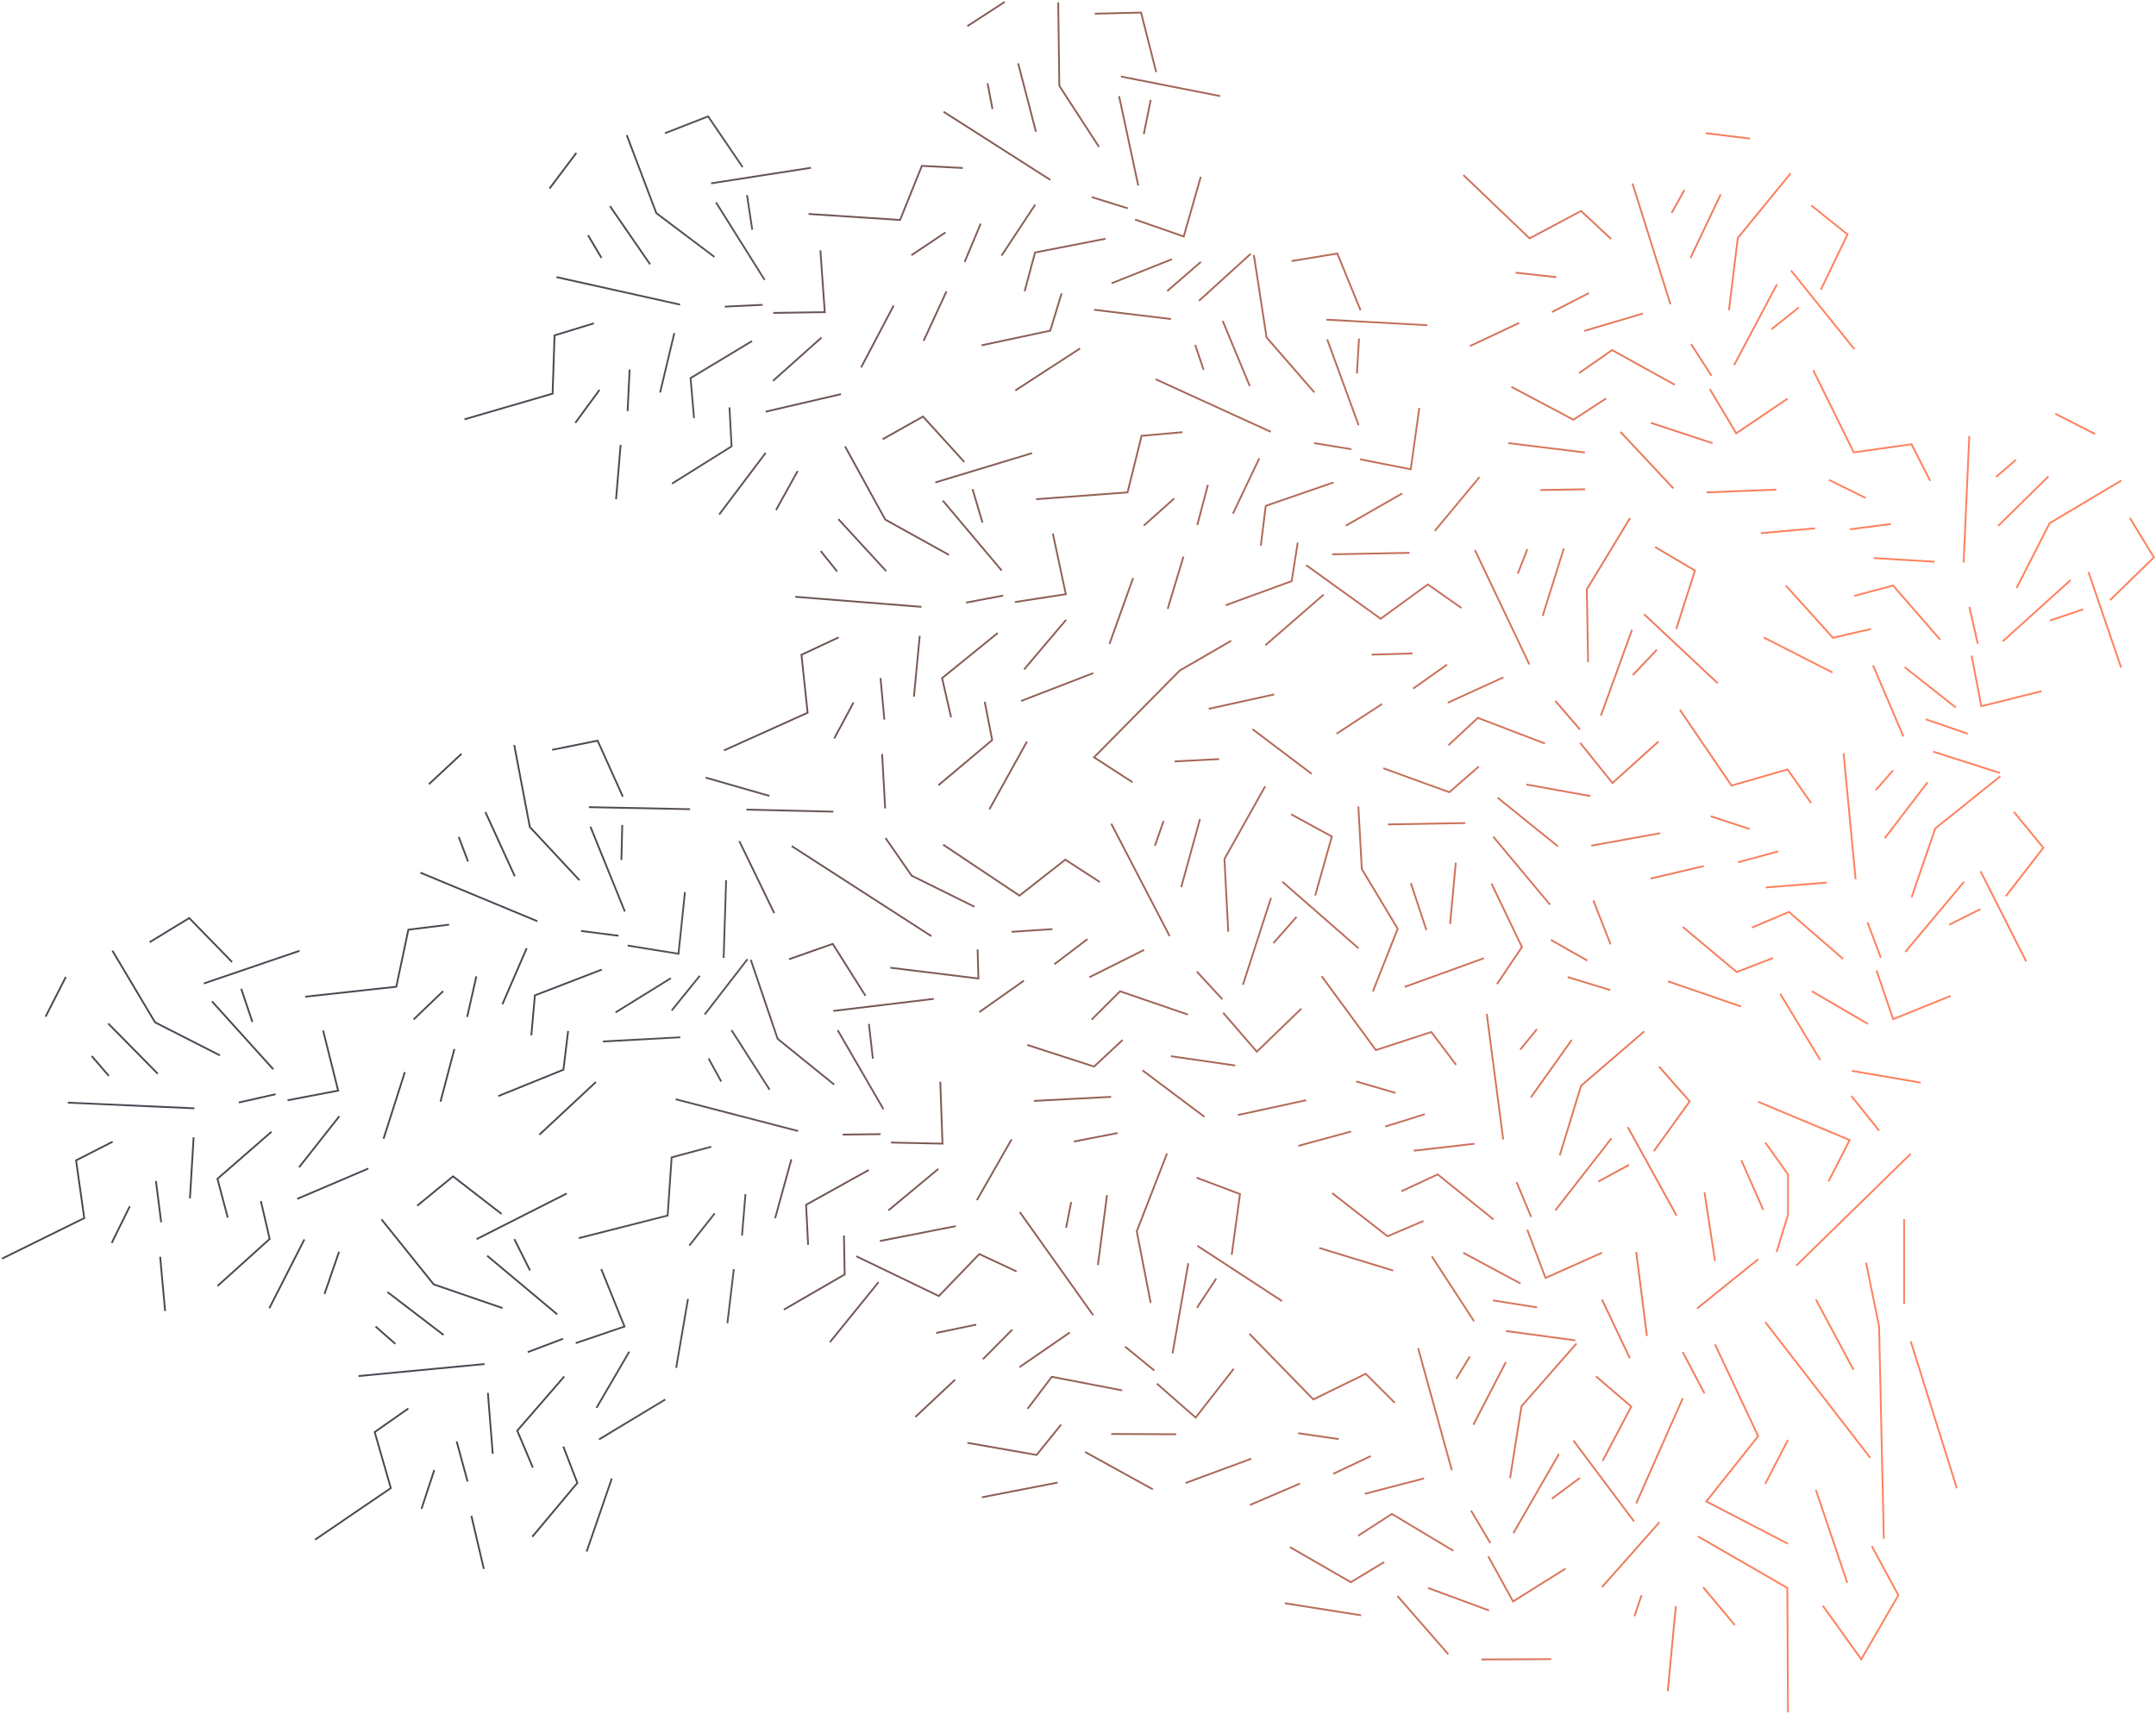 <?xml version="1.0" encoding="UTF-8"?>
<svg width="1205px" height="958px" viewBox="0 0 1205 958" version="1.1" xmlns="http://www.w3.org/2000/svg" xmlns:xlink="http://www.w3.org/1999/xlink">
    <!-- Generator: Sketch 53.2 (72643) - https://sketchapp.com -->
    <title>Combined Shape</title>
    <desc>Created with Sketch.</desc>
    <defs>
        <linearGradient x1="26.547%" y1="44.433%" x2="82.597%" y2="45.24%" id="linearGradient-1">
            <stop stop-color="#474A52" offset="0%"></stop>
            <stop stop-color="#FF815D" offset="100%"></stop>
        </linearGradient>
    </defs>
    <g id="Page-1" stroke="none" stroke-width="1" fill="none" fill-rule="evenodd">
        <g id="Artboard" transform="translate(-341, -128)" fill="url(#linearGradient-1)" fill-rule="nonzero">
            <path d="M1353.044,243.268 L1353.669,242.487 L1374.215,258.909 L1359.139,290.15 L1358.239,289.716 L1372.968,259.192 L1353.044,243.268 Z M1312.662,261.35 L1312.754,261.238 L1312.772,261.095 L1312.662,261.35 Z M1307.812,301.487 L1306.819,301.365 L1311.797,260.83 L1341.384,224.602 L1342.159,225.234 L1312.754,261.238 L1307.812,301.487 Z M1346.046,299.489 L1346.67,300.27 L1331.381,312.471 L1330.757,311.689 L1346.046,299.489 Z M1377.834,322.903 L1377.055,323.531 L1341.611,279.527 L1342.389,278.9 L1377.834,322.903 Z M1333.717,286.687 L1334.6,287.155 L1310.663,332.325 L1309.78,331.856 L1333.717,286.687 Z M1275.102,297.961 L1274.148,298.26 L1252.939,230.756 L1253.893,230.457 L1275.102,297.961 Z M1282.039,233.93 L1282.911,234.419 L1275.734,247.226 L1274.862,246.737 L1282.039,233.93 Z M1319.156,204.994 L1319.034,205.986 L1294.283,202.947 L1294.404,201.955 L1319.156,204.994 Z M1302.254,236.444 L1303.157,236.873 L1286.218,272.524 L1285.314,272.095 L1302.254,236.444 Z M1298.345,375.287 L1298.032,376.237 L1263.528,364.865 L1263.841,363.915 L1298.345,375.287 Z M1223.881,336.957 L1223.309,336.137 L1241.953,323.124 L1277.314,342.676 L1276.83,343.551 L1242.015,324.3 L1223.881,336.957 Z M1238.392,350.328 L1238.937,351.166 L1220.417,363.222 L1185.468,344.686 L1185.937,343.803 L1220.365,362.062 L1238.392,350.328 Z M1228.858,291.376 L1229.316,292.265 L1208.654,302.908 L1208.196,302.019 L1228.858,291.376 Z M1224.733,245.331 L1241.79,261.221 L1241.109,261.953 L1224.573,246.549 L1195.806,261.885 L1158.524,226.203 L1159.216,225.481 L1195.974,260.662 L1224.733,245.331 Z M1210.877,282.436 L1210.769,283.43 L1188.047,280.945 L1188.155,279.951 L1210.877,282.436 Z M1189.875,308.08 L1190.301,308.985 L1162.741,321.955 L1162.315,321.05 L1189.875,308.08 Z M1259.101,302.781 L1259.386,303.74 L1226.629,313.481 L1226.344,312.522 L1259.101,302.781 Z M1297.981,337.812 L1297.14,338.353 L1285.731,320.598 L1286.572,320.057 L1297.981,337.812 Z M1339.819,350.438 L1340.379,351.266 L1311.238,370.959 L1296.219,345.773 L1297.077,345.261 L1311.555,369.538 L1339.819,350.438 Z M1333.831,401.236 L1333.871,402.235 L1294.828,403.789 L1294.789,402.79 L1333.831,401.236 Z M1276.61,400.669 L1275.88,401.352 L1246.333,369.782 L1247.063,369.098 L1276.61,400.669 Z M1226.852,380.471 L1226.73,381.463 L1183.892,376.203 L1184.014,375.211 L1226.852,380.471 Z M1530.926,417.75 L1531.779,417.229 L1545.47,439.687 L1520.618,463.889 L1519.921,463.173 L1544.201,439.527 L1530.926,417.75 Z M1486.795,420.93 L1486.919,420.856 L1486.984,420.727 L1486.795,420.93 Z M1468.509,456.987 L1467.618,456.533 L1486.159,420.144 L1526.353,396.221 L1526.864,397.08 L1486.919,420.856 L1468.509,456.987 Z M1505.121,468.186 L1505.439,469.134 L1486.9,475.369 L1486.581,474.421 L1505.121,468.186 Z M1526.983,501.06 L1526.037,501.384 L1507.78,447.911 L1508.726,447.588 L1526.983,501.06 Z M1497.913,451.939 L1498.584,452.682 L1460.641,486.94 L1459.971,486.198 L1497.913,451.939 Z M1438.977,442.486 L1437.978,442.441 L1441.136,371.754 L1442.135,371.799 L1438.977,442.486 Z M1467.396,384.689 L1468.048,385.447 L1456.924,395.027 L1456.272,394.269 L1467.396,384.689 Z M1512.172,370.193 L1511.718,371.084 L1489.498,359.762 L1489.952,358.871 L1512.172,370.193 Z M1485.532,393.966 L1486.234,394.678 L1458.123,422.385 L1457.421,421.672 L1485.532,393.966 Z M1434.372,523.099 L1433.753,523.884 L1405.219,501.397 L1405.838,500.611 L1434.372,523.099 Z M1377.508,461.612 L1377.251,460.646 L1399.222,454.794 L1425.763,485.261 L1425.009,485.918 L1398.877,455.92 L1377.508,461.612 Z M1386.57,479.139 L1386.796,480.114 L1365.27,485.108 L1338.769,455.737 L1339.511,455.067 L1365.618,484.001 L1386.57,479.139 Z M1397.775,420.482 L1397.901,421.474 L1374.845,424.408 L1374.718,423.416 L1397.775,420.482 Z M1409.646,375.803 L1420.241,396.569 L1419.35,397.023 L1409.08,376.893 L1376.802,381.465 L1353.973,335.184 L1354.87,334.741 L1377.379,380.373 L1409.646,375.803 Z M1383.936,405.931 L1383.494,406.828 L1362.992,396.721 L1363.434,395.825 L1383.936,405.931 Z M1355.429,422.845 L1355.52,423.841 L1325.186,426.603 L1325.096,425.607 L1355.429,422.845 Z M1422.293,441.543 L1422.233,442.541 L1388.12,440.491 L1388.18,439.493 L1422.293,441.543 Z M1446.847,487.759 L1445.872,487.979 L1441.223,467.393 L1442.199,467.172 L1446.847,487.759 Z M1481.844,513.933 L1482.086,514.903 L1447.967,523.441 L1442.468,494.637 L1443.45,494.449 L1448.751,522.214 L1481.844,513.933 Z M1458.843,559.619 L1458.539,560.572 L1421.319,548.679 L1421.623,547.726 L1458.843,559.619 Z M1405.266,539.515 L1404.347,539.908 L1387.38,500.136 L1388.299,499.743 L1405.266,539.515 Z M1365.418,503.518 L1364.964,504.409 L1326.508,484.814 L1326.962,483.923 L1365.418,503.518 Z M1265.781,434.21 L1266.291,433.35 L1288.922,446.752 L1278.341,479.788 L1277.389,479.483 L1287.727,447.206 L1265.781,434.21 Z M1228.309,457.736 L1228.384,457.613 L1228.381,457.468 L1228.309,457.736 Z M1229.091,498.157 L1228.091,498.175 L1227.379,457.341 L1251.636,417.348 L1252.491,417.867 L1228.384,457.613 L1229.091,498.157 Z M1266.675,490.858 L1267.401,491.545 L1253.96,505.754 L1253.233,505.067 L1266.675,490.858 Z M1301.412,509.62 L1300.728,510.35 L1259.505,471.708 L1260.189,470.978 L1301.412,509.62 Z M1252.684,479.896 L1253.624,480.237 L1236.207,528.298 L1235.266,527.958 L1252.684,479.896 Z M1196.208,499.218 L1195.305,499.648 L1164.908,435.752 L1165.811,435.323 L1196.208,499.218 Z M1194.167,434.845 L1195.099,435.208 L1189.774,448.889 L1188.842,448.526 L1194.167,434.845 Z M1226.896,401.025 L1226.913,402.025 L1201.979,402.46 L1201.962,401.46 L1226.896,401.025 Z M1214.535,434.521 L1215.489,434.821 L1203.676,472.482 L1202.722,472.182 L1214.535,434.521 Z M1229.987,572.557 L1229.81,573.541 L1194.059,567.082 L1194.236,566.098 L1229.987,572.557 Z M1150.914,544.964 L1150.233,544.231 L1166.885,528.75 L1204.623,543.19 L1204.265,544.124 L1167.109,529.906 L1150.914,544.964 Z M1167.144,556.185 L1167.801,556.939 L1151.139,571.455 L1113.95,557.963 L1114.292,557.023 L1150.926,570.314 L1167.144,556.185 Z M1149.498,499.133 L1150.076,499.95 L1131.096,513.365 L1130.519,512.549 L1149.498,499.133 Z M1139.005,454.111 L1158.108,467.472 L1157.535,468.292 L1139.017,455.339 L1112.664,474.53 L1070.779,444.383 L1071.363,443.572 L1112.66,473.295 L1139.005,454.111 Z M1130.448,492.783 L1130.479,493.782 L1107.632,494.484 L1107.602,493.484 L1130.448,492.783 Z M1113.219,521.1 L1113.767,521.937 L1088.281,538.616 L1087.733,537.78 L1113.219,521.1 Z M1181.035,506.219 L1181.45,507.128 L1150.367,521.333 L1149.952,520.424 L1181.035,506.219 Z M1224.412,535.498 L1223.654,536.15 L1209.885,520.155 L1210.642,519.503 L1224.412,535.498 Z M1267.6,542.178 L1268.269,542.92 L1242.152,566.477 L1223.774,543.626 L1224.553,543 L1242.268,565.026 L1267.6,542.178 Z M1268.74,593.315 L1268.918,594.299 L1230.472,601.271 L1230.293,600.288 L1268.74,593.315 Z M1211.996,600.717 L1211.368,601.495 L1177.715,574.344 L1178.343,573.566 L1211.996,600.717 Z M1159.912,587.64 L1159.929,588.64 L1116.776,589.393 L1116.758,588.393 L1159.912,587.64 Z M1466.214,582.237 L1466.987,581.603 L1483.67,601.937 L1462.429,629.362 L1461.638,628.75 L1482.391,601.955 L1466.214,582.237 Z M1422.955,591.528 L1423.068,591.438 L1423.115,591.301 L1422.955,591.528 Z M1409.866,629.779 L1408.92,629.454 L1422.216,590.839 L1458.69,561.554 L1459.316,562.334 L1423.068,591.438 L1409.866,629.779 Z M1447.68,635.774 L1448.127,636.668 L1430.636,645.423 L1430.189,644.529 L1447.68,635.774 Z M1473.905,665.286 L1473.013,665.738 L1447.491,615.327 L1448.384,614.875 L1473.905,665.286 Z M1438.282,620.689 L1439.048,621.331 L1406.243,660.536 L1405.476,659.894 L1438.282,620.689 Z M1378.603,619.529 L1377.608,619.624 L1370.897,549.186 L1371.893,549.091 L1378.603,619.529 Z M1398.702,558.34 L1399.453,559 L1389.771,570.035 L1389.019,569.375 L1398.702,558.34 Z M1441.024,537.754 L1440.699,538.699 L1417.12,530.58 L1417.445,529.635 L1441.024,537.754 Z M1417.953,565.002 L1418.747,565.61 L1394.765,596.959 L1393.971,596.352 L1417.953,565.002 Z M1385.262,699.999 L1384.758,700.863 L1353.372,682.566 L1353.876,681.702 L1385.262,699.999 Z M1320.395,647.024 L1320.005,646.103 L1340.948,637.251 L1371.471,663.727 L1370.816,664.483 L1340.763,638.414 L1320.395,647.024 Z M1331.808,663.12 L1332.167,664.053 L1311.545,671.995 L1281.214,646.598 L1281.856,645.831 L1311.735,670.85 L1331.808,663.12 Z M1334.739,603.474 L1335.002,604.439 L1312.579,610.554 L1312.316,609.589 L1334.739,603.474 Z M1340.277,557.578 L1353.659,576.667 L1352.84,577.241 L1339.868,558.736 L1308.541,567.756 L1279.493,525.102 L1280.319,524.539 L1308.96,566.595 L1340.277,557.578 Z M1319.01,590.991 L1318.697,591.941 L1296.988,584.786 L1297.301,583.836 L1319.01,590.991 Z M1293.135,611.708 L1293.363,612.681 L1263.709,619.638 L1263.481,618.665 L1293.135,611.708 Z M1361.95,620.918 L1362.03,621.915 L1327.963,624.632 L1327.883,623.635 L1361.95,620.918 Z M1392.698,663.267 L1391.762,663.621 L1384.294,643.882 L1385.229,643.528 L1392.698,663.267 Z M1430.996,684.315 L1431.371,685.242 L1398.773,698.446 L1389.318,670.687 L1390.265,670.365 L1399.378,697.122 L1430.996,684.315 Z M1414.578,732.759 L1414.409,733.744 L1375.896,727.147 L1376.065,726.161 L1414.578,732.759 Z M1358.724,720.307 L1357.868,720.823 L1335.531,683.8 L1336.387,683.283 L1358.724,720.307 Z M1314.254,690.205 L1313.928,691.15 L1273.119,677.099 L1273.445,676.153 L1314.254,690.205 Z M712.827,202.964 L712.462,202.033 L736.957,192.45 L756.475,221.127 L755.648,221.689 L736.578,193.672 L712.827,202.964 Z M708.295,246.977 L708.244,246.842 L708.128,246.755 L708.295,246.977 Z M740.629,271.246 L740.027,272.044 L707.411,247.466 L690.831,203.729 L691.766,203.374 L708.244,246.842 L740.629,271.246 Z M758.015,237.135 L759.004,236.986 L761.926,256.326 L760.937,256.475 L758.015,237.135 Z M794.187,221.313 L794.341,222.301 L738.511,230.996 L738.357,230.008 L794.187,221.313 Z M740.764,241.412 L741.612,240.881 L768.761,284.195 L767.914,284.727 L740.764,241.412 Z M721.22,297.811 L721.003,298.787 L651.938,283.402 L652.156,282.426 L721.22,297.811 Z M669.237,259.788 L670.096,259.277 L677.599,271.895 L676.739,272.406 L669.237,259.788 Z M662.736,213.175 L663.534,213.777 L648.527,233.693 L647.728,233.091 L662.736,213.175 Z M681.521,243.538 L682.345,242.97 L704.749,275.465 L703.926,276.033 L681.521,243.538 Z M799.809,316.345 L800.475,317.091 L773.374,341.286 L772.708,340.54 L799.809,316.345 Z M729.382,361.667 L728.386,361.753 L726.438,339.1 L761.051,318.252 L761.567,319.109 L727.487,339.635 L729.382,361.667 Z M748.217,355.786 L749.215,355.733 L750.396,377.8 L716.869,398.798 L716.338,397.951 L749.366,377.265 L748.217,355.786 Z M692.396,334.567 L693.395,334.615 L692.281,357.83 L691.282,357.782 L692.396,334.567 Z M650.457,315.117 L672.747,308.29 L673.04,309.246 L651.432,315.864 L650.33,348.445 L600.787,362.891 L600.508,361.931 L649.355,347.688 L650.457,315.117 Z M675.663,345.668 L676.47,346.259 L662.957,364.695 L662.15,364.104 L675.663,345.668 Z M687.37,376.679 L688.367,376.763 L685.82,407.115 L684.823,407.031 L687.37,376.679 Z M717.395,314.078 L718.367,314.31 L710.424,347.549 L709.452,347.317 L717.395,314.078 Z M767.173,297.922 L767.22,298.921 L746.139,299.924 L746.091,298.925 L767.173,297.922 Z M799.025,268.002 L800.023,267.932 L802.507,303.015 L773.185,303.429 L773.171,302.429 L801.435,302.03 L799.025,268.002 Z M840.024,298.587 L840.909,299.052 L822.734,333.641 L821.849,333.176 L840.024,298.587 Z M810.922,347.859 L811.149,348.833 L769.035,358.635 L768.808,357.661 L810.922,347.859 Z M768.551,380.851 L769.35,381.453 L743.376,415.922 L742.577,415.32 L768.551,380.851 Z M952.872,136.155 L952.849,135.155 L979.143,134.528 L987.677,168.151 L986.707,168.397 L978.37,135.547 L952.872,136.155 Z M933.561,175.964 L933.559,175.819 L933.48,175.698 L933.561,175.964 Z M955.644,209.828 L954.806,210.373 L932.563,176.121 L931.942,129.351 L932.941,129.337 L933.559,175.819 L955.644,209.828 Z M983.649,183.721 L984.629,183.919 L980.76,203.092 L979.78,202.894 L983.649,183.721 Z M1023.051,181.225 L1022.857,182.206 L967.421,171.281 L967.614,170.3 L1023.051,181.225 Z M965.975,181.839 L966.953,181.63 L977.651,231.618 L976.673,231.828 L965.975,181.839 Z M928.32,228.153 L927.782,228.995 L868.145,190.917 L868.683,190.074 L928.32,228.153 Z M892.476,174.643 L893.459,174.457 L896.193,188.881 L895.211,189.067 L892.476,174.643 Z M902.31,128.618 L902.855,129.457 L881.94,143.039 L881.396,142.2 L902.31,128.618 Z M909.578,163.575 L910.546,163.323 L920.485,201.521 L919.517,201.773 L909.578,163.575 Z M995.83,272.448 L996.201,273.376 L962.46,286.844 L962.089,285.915 L995.83,272.448 Z M914.15,290.949 L913.184,290.689 L919.102,268.736 L958.758,260.984 L958.95,261.965 L919.905,269.598 L914.15,290.949 Z M933.86,291.865 L934.817,292.157 L928.379,313.296 L889.692,321.561 L889.483,320.584 L927.594,312.441 L933.86,291.865 Z M888.663,252.833 L889.585,253.22 L880.599,274.655 L879.676,274.268 L888.663,252.833 Z M855.906,220.212 L879.187,221.421 L879.135,222.419 L856.567,221.248 L844.388,251.487 L792.892,248.118 L792.957,247.12 L843.73,250.442 L855.906,220.212 Z M869.142,257.542 L869.698,258.374 L850.695,271.076 L850.139,270.244 L869.142,257.542 Z M869.537,290.687 L870.445,291.106 L857.67,318.757 L856.763,318.338 L869.537,290.687 Z M919.162,242.13 L919.996,242.682 L901.164,271.199 L900.329,270.648 L919.162,242.13 Z M971.463,243.974 L971.166,244.929 L951.013,238.661 L951.31,237.706 L971.463,243.974 Z M1011.628,226.753 L1012.59,227.028 L1002.925,260.845 L975.23,251.205 L975.559,250.261 L1002.254,259.552 L1011.628,226.753 Z M1039.694,269.515 L1040.367,270.255 L1011.457,296.542 L1010.784,295.802 L1039.694,269.515 Z M995.495,305.862 L995.375,306.855 L952.448,301.663 L952.568,300.67 L995.495,305.862 Z M944.396,322.373 L944.94,323.212 L908.743,346.718 L908.199,345.88 L944.396,322.373 Z M834.556,374.007 L834.065,373.136 L856.988,360.238 L880.307,385.919 L879.567,386.591 L856.783,361.5 L834.556,374.007 Z M836.194,418.222 L836.124,418.096 L835.998,418.026 L836.194,418.222 Z M871.591,437.755 L871.106,438.63 L835.386,418.83 L812.88,377.826 L813.757,377.345 L836.124,418.096 L871.591,437.755 Z M884.06,401.557 L885.019,401.271 L890.604,420.017 L889.645,420.302 L884.06,401.557 Z M917.678,380.855 L917.968,381.812 L863.891,398.192 L863.601,397.235 L917.678,380.855 Z M867.572,408.193 L868.338,407.549 L901.251,446.664 L900.486,447.308 L867.572,408.193 Z M856.068,466.763 L855.988,467.76 L785.455,462.137 L785.534,461.14 L856.068,466.763 Z M799.298,436.345 L800.078,435.719 L809.264,447.171 L808.484,447.796 L799.298,436.345 Z M786.373,391.09 L787.248,391.575 L775.158,413.386 L774.283,412.901 L786.373,391.09 Z M809.202,418.543 L809.938,417.866 L836.647,446.927 L835.911,447.604 L809.202,418.543 Z M936.471,474.179 L937.234,474.825 L913.765,502.557 L913.001,501.911 L936.471,474.179 Z M873.037,528.862 L872.062,529.085 L866.981,506.924 L898.356,481.462 L898.986,482.238 L868.095,507.308 L873.037,528.862 Z M890.87,520.417 L891.852,520.225 L896.092,541.913 L865.814,567.373 L865.17,566.608 L894.997,541.527 L890.87,520.417 Z M832.639,507.173 L833.635,507.081 L835.763,530.226 L834.767,530.317 L832.639,507.173 Z M788.402,493.749 L809.525,483.886 L809.948,484.792 L789.472,494.353 L792.914,526.77 L745.864,547.971 L745.454,547.059 L791.844,526.156 L788.402,493.749 Z M817.614,520.495 L818.495,520.968 L807.679,541.105 L806.799,540.632 L817.614,520.495 Z M833.523,549.575 L834.522,549.519 L836.224,579.93 L835.225,579.986 L833.523,549.575 Z M854.543,483.404 L855.539,483.499 L852.299,517.52 L851.304,517.425 L854.543,483.404 Z M901.588,460.478 L901.774,461.46 L881.038,465.388 L880.852,464.405 L901.588,460.478 Z M928.967,426.416 L929.945,426.207 L937.288,460.604 L908.309,465.094 L908.156,464.106 L936.089,459.778 L928.967,426.416 Z M973.823,450.997 L974.765,451.335 L961.58,488.117 L960.639,487.779 L973.823,450.997 Z M951.862,503.84 L952.222,504.773 L911.882,520.341 L911.522,519.408 L951.862,503.84 Z M914.495,542.408 L915.37,542.892 L894.445,580.641 L893.571,580.156 L914.495,542.408 Z M1062.967,274.441 L1062.805,273.454 L1088.756,269.173 L1101.886,301.281 L1100.96,301.66 L1088.132,270.29 L1062.967,274.441 Z M1049.384,316.549 L1049.362,316.407 L1049.267,316.298 L1049.384,316.549 Z M1075.966,347.011 L1075.211,347.667 L1048.418,316.845 L1041.293,270.616 L1042.282,270.463 L1049.362,316.407 L1075.966,347.011 Z M1100.064,317.26 L1101.062,317.32 L1099.899,336.845 L1098.901,336.786 L1100.064,317.26 Z M1138.735,309.305 L1138.68,310.303 L1082.262,307.2 L1082.317,306.201 L1138.735,309.305 Z M1082.301,317.857 L1083.24,317.513 L1100.791,365.526 L1099.851,365.87 L1082.301,317.857 Z M1051.458,368.96 L1051.042,369.869 L986.685,340.462 L987.101,339.552 L1051.458,368.96 Z M1008.516,320.96 L1009.463,320.639 L1014.178,334.541 L1013.231,334.863 L1008.516,320.96 Z M1011.848,274.014 L1012.504,274.769 L993.684,291.129 L993.028,290.375 L1011.848,274.014 Z M1023.911,307.619 L1024.834,307.235 L1039.993,343.678 L1039.069,344.062 L1023.911,307.619 Z M1124.475,403.428 L1124.972,404.296 L1093.433,422.329 L1092.937,421.461 L1124.475,403.428 Z M1046.165,433.118 L1045.172,432.994 L1047.977,410.431 L1086.168,397.236 L1086.495,398.181 L1048.892,411.173 L1046.165,433.118 Z M1065.811,431.282 L1066.799,431.437 L1063.365,453.267 L1026.205,466.836 L1025.862,465.896 L1062.469,452.53 L1065.811,431.282 Z M1015.621,398.92 L1016.588,399.174 L1010.672,421.651 L1009.705,421.396 L1015.621,398.92 Z M978.643,371.175 L1001.865,369.132 L1001.953,370.128 L979.442,372.109 L971.589,403.749 L920.126,407.579 L920.052,406.581 L970.793,402.805 L978.643,371.175 Z M996.946,406.3 L997.612,407.046 L980.561,422.269 L979.895,421.523 L996.946,406.3 Z M1001.95,439.067 L1002.907,439.356 L994.105,468.515 L993.148,468.226 L1001.95,439.067 Z M1044.334,384.076 L1045.237,384.506 L1030.557,415.367 L1029.654,414.938 L1044.334,384.076 Z M1096.383,378.623 L1096.222,379.61 L1075.393,376.208 L1075.554,375.221 L1096.383,378.623 Z M1133.76,355.979 L1134.751,356.118 L1129.886,390.951 L1101.119,385.26 L1101.313,384.279 L1129.042,389.765 L1133.76,355.979 Z M1167.504,394.42 L1168.273,395.059 L1143.304,425.113 L1142.534,424.474 L1167.504,394.42 Z M1128.794,436.564 L1128.813,437.564 L1085.581,438.397 L1085.562,437.397 L1128.794,436.564 Z M1080.49,460.026 L1081.146,460.781 L1048.572,489.096 L1047.916,488.342 L1080.49,460.026 Z M1062.41,583.674 L1062.889,582.796 L1085.975,595.4 L1076.553,628.785 L1075.591,628.514 L1084.796,595.896 L1062.41,583.674 Z M1025.781,608.493 L1025.852,608.367 L1025.844,608.223 L1025.781,608.493 Z M1027.974,648.863 L1026.976,648.915 L1024.838,608.131 L1047.686,567.316 L1048.558,567.804 L1025.852,608.367 L1027.974,648.863 Z M1065.28,640.255 L1066.03,640.917 L1053.093,655.587 L1052.343,654.925 L1065.28,640.255 Z M1100.651,657.794 L1099.993,658.547 L1057.446,621.368 L1058.104,620.615 L1100.651,657.794 Z M1050.916,629.789 L1051.867,630.097 L1036.137,678.737 L1035.186,678.429 L1050.916,629.789 Z M995.148,651.07 L994.261,651.531 L961.653,588.735 L962.54,588.275 L995.148,651.07 Z M990.861,586.808 L991.805,587.138 L986.962,600.996 L986.018,600.666 L990.861,586.808 Z M1022.39,551.866 L1022.443,552.864 L997.539,554.169 L997.487,553.171 L1022.39,551.866 Z M1011.206,585.773 L1012.17,586.039 L1001.679,624.089 L1000.715,623.823 L1011.206,585.773 Z M1031.466,723.186 L1031.323,724.175 L995.368,718.968 L995.512,717.978 L1031.466,723.186 Z M951.478,698.368 L950.772,697.66 L966.873,681.607 L1005.092,694.722 L1004.768,695.668 L967.138,682.755 L951.478,698.368 Z M968.09,709.017 L968.773,709.747 L952.627,724.836 L914.991,712.65 L915.299,711.699 L952.375,723.703 L968.09,709.017 Z M948.464,652.616 L949.069,653.412 L930.569,667.481 L929.964,666.685 L948.464,652.616 Z M936.406,607.987 L955.964,620.673 L955.419,621.512 L936.46,609.214 L910.793,629.312 L867.882,600.646 L868.437,599.815 L910.747,628.079 L936.406,607.987 Z M929.204,646.933 L929.27,647.931 L906.461,649.43 L906.396,648.432 L929.204,646.933 Z M912.974,675.835 L913.55,676.652 L888.662,694.211 L888.085,693.394 L912.974,675.835 Z M980.228,658.596 L980.675,659.491 L950.107,674.771 L949.66,673.877 L980.228,658.596 Z M1024.601,686.343 L1023.866,687.022 L1009.547,671.517 L1010.282,670.839 L1024.601,686.343 Z M1067.995,691.512 L1068.691,692.231 L1043.412,716.685 L1024.247,694.489 L1025.004,693.836 L1043.477,715.23 L1067.995,691.512 Z M1070.92,742.578 L1071.132,743.555 L1032.953,751.866 L1032.74,750.888 L1070.92,742.578 Z M1014.469,751.956 L1013.869,752.756 L979.289,726.795 L979.889,725.996 L1014.469,751.956 Z M961.96,740.705 L962.012,741.704 L918.911,743.963 L918.859,742.964 L961.96,740.705 Z M1267.887,724.616 L1268.638,723.955 L1286.02,743.695 L1265.749,771.844 L1264.937,771.26 L1284.743,743.757 L1267.887,724.616 Z M1224.979,735.411 L1225.088,735.316 L1225.131,735.178 L1224.979,735.411 Z M1213.232,774.095 L1212.276,773.803 L1224.216,734.748 L1259.646,704.208 L1260.298,704.965 L1225.088,735.316 L1213.232,774.095 Z M1251.232,778.767 L1251.711,779.645 L1234.536,789.005 L1234.058,788.127 L1251.232,778.767 Z M1278.472,807.346 L1277.596,807.828 L1250.331,758.339 L1251.207,757.856 L1278.472,807.346 Z M1241.313,764.019 L1242.102,764.633 L1210.685,804.96 L1209.896,804.345 L1241.313,764.019 Z M1181.631,764.943 L1180.64,765.072 L1171.475,694.911 L1172.467,694.781 L1181.631,764.943 Z M1199.582,703.09 L1200.356,703.722 L1191.064,715.088 L1190.29,714.455 L1199.582,703.09 Z M1241.16,681.038 L1240.868,681.994 L1217.02,674.703 L1217.312,673.747 L1241.16,681.038 Z M1219.053,709.076 L1219.868,709.655 L1196.995,741.822 L1196.18,741.243 L1219.053,709.076 Z M1191.094,845.131 L1190.621,846.012 L1158.615,828.821 L1159.089,827.94 L1191.094,845.131 Z M1124.417,794.452 L1123.996,793.545 L1144.617,783.967 L1176.046,809.363 L1175.417,810.14 L1144.473,785.137 L1124.417,794.452 Z M1136.385,810.14 L1136.777,811.06 L1116.445,819.717 L1085.246,795.394 L1085.861,794.605 L1116.595,818.566 L1136.385,810.14 Z M1137.233,750.428 L1137.53,751.383 L1115.334,758.277 L1115.037,757.322 L1137.233,750.428 Z M1141.167,704.366 L1155.206,722.977 L1154.407,723.579 L1140.798,705.538 L1109.805,715.646 L1079.285,674.032 L1080.092,673.44 L1110.183,714.471 L1141.167,704.366 Z M1121.078,738.501 L1120.799,739.461 L1098.853,733.068 L1099.133,732.108 L1121.078,738.501 Z M1095.942,760.108 L1096.204,761.073 L1066.811,769.061 L1066.549,768.096 L1095.942,760.108 Z M1165.037,766.912 L1165.151,767.905 L1131.2,771.81 L1131.085,770.816 L1165.037,766.912 Z M1197.243,808.162 L1196.321,808.548 L1188.168,789.081 L1189.09,788.695 L1197.243,808.162 Z M1236.253,827.861 L1236.66,828.774 L1204.542,843.107 L1194.125,815.696 L1195.06,815.34 L1205.101,841.763 L1236.253,827.861 Z M1221.535,876.847 L1221.401,877.838 L1182.681,872.589 L1182.816,871.598 L1221.535,876.847 Z M1165.281,866.352 L1164.444,866.898 L1140.828,830.677 L1141.666,830.131 L1165.281,866.352 Z M1119.787,837.821 L1119.495,838.777 L1078.221,826.158 L1078.513,825.202 L1119.787,837.821 Z M1009.629,786.868 L1009.982,785.933 L1034.596,795.201 L1029.913,829.572 L1028.922,829.437 L1033.498,795.856 L1009.629,786.868 Z M976.811,816.544 L976.864,816.409 L976.836,816.267 L976.811,816.544 Z M984.601,856.215 L983.619,856.406 L975.827,816.316 L992.771,772.719 L993.703,773.081 L976.864,816.409 L984.601,856.215 Z M1020.346,842.5 L1021.181,843.05 L1010.411,859.378 L1009.576,858.827 L1020.346,842.5 Z M1057.814,854.945 L1057.267,855.783 L1009.96,824.886 L1010.506,824.049 L1057.814,854.945 Z M1004.664,834.135 L1005.65,834.307 L996.842,884.663 L995.857,884.49 L1004.664,834.135 Z M952.402,862.97 L951.587,863.549 L910.557,805.903 L911.371,805.323 L952.402,862.97 Z M939.213,799.929 L940.194,800.125 L937.326,814.522 L936.345,814.327 L939.213,799.929 Z M965.572,760.939 L965.763,761.921 L941.283,766.679 L941.093,765.698 L965.572,760.939 Z M959.216,796.073 L960.208,796.202 L955.114,835.343 L954.122,835.214 L959.216,796.073 Z M998.403,929.329 L998.399,930.329 L962.069,930.176 L962.073,929.176 L998.403,929.329 Z M915.739,915.885 L914.941,915.282 L928.652,897.145 L968.324,904.812 L968.134,905.794 L929.074,898.245 L915.739,915.885 Z M933.671,924.118 L934.449,924.747 L920.561,941.935 L881.595,935.106 L881.767,934.121 L920.153,940.849 L933.671,924.118 Z M906.387,870.997 L907.097,871.701 L890.735,888.209 L890.025,887.505 L906.387,870.997 Z M888.235,828.481 L909.368,838.322 L908.946,839.229 L888.46,829.689 L865.839,853.164 L819.356,830.748 L819.79,829.848 L865.622,851.948 L888.235,828.481 Z M886.524,868.051 L886.727,869.03 L864.35,873.688 L864.146,872.709 L886.524,868.051 Z M874.473,898.93 L875.158,899.659 L852.955,920.511 L852.271,919.782 L874.473,898.93 Z M938.674,872.499 L939.242,873.322 L911.097,892.709 L910.53,891.885 L938.674,872.499 Z M986.477,893.8 L985.844,894.575 L969.506,881.214 L970.139,880.44 L986.477,893.8 Z M1030.168,892.88 L1030.957,893.494 L1009.327,921.229 L987.26,901.916 L987.919,901.164 L1009.19,919.779 L1030.168,892.88 Z M1040.171,943.042 L1040.518,943.98 L1003.866,957.523 L1003.519,956.585 L1040.171,943.042 Z M985.575,960.185 L985.092,961.06 L947.235,940.165 L947.719,939.29 L985.575,960.185 Z M932.011,956.351 L932.202,957.333 L889.835,965.568 L889.644,964.587 L932.011,956.351 Z M1232.722,897.842 L1233.373,897.083 L1253.333,914.211 L1237.177,944.908 L1236.292,944.442 L1252.077,914.451 L1232.722,897.842 Z M1191.733,914.503 L1191.829,914.395 L1191.851,914.252 L1191.733,914.503 Z M1185.485,954.446 L1184.498,954.29 L1190.886,913.953 L1221.72,878.78 L1222.472,879.439 L1191.829,914.395 L1185.485,954.446 Z M1223.765,953.783 L1224.362,954.586 L1208.657,966.246 L1208.061,965.443 L1223.765,953.783 Z M1254.717,978.293 L1253.917,978.893 L1220.03,933.68 L1220.83,933.08 L1254.717,978.293 Z M1211.891,940.559 L1212.757,941.058 L1187.258,985.365 L1186.392,984.866 L1211.891,940.559 Z M1152.918,949.781 L1151.954,950.047 L1133.114,881.844 L1134.078,881.578 L1152.918,949.781 Z M1162.085,886.031 L1162.94,886.55 L1155.321,899.099 L1154.466,898.58 L1162.085,886.031 Z M1200.19,858.408 L1200.034,859.396 L1175.403,855.494 L1175.559,854.507 L1200.19,858.408 Z M1182.201,889.249 L1183.088,889.709 L1164.915,924.747 L1164.027,924.287 L1182.201,889.249 Z M1173.448,1027.871 L1173.102,1028.81 L1139.016,1016.24 L1139.362,1015.302 L1173.448,1027.871 Z M1100.368,986.966 L1099.824,986.126 L1118.911,973.771 L1153.569,994.546 L1153.054,995.403 L1118.932,974.95 L1100.368,986.966 Z M1114.403,1000.835 L1114.918,1001.692 L1095.989,1013.094 L1061.709,993.349 L1062.208,992.483 L1095.977,1011.933 L1114.403,1000.835 Z M1106.932,941.586 L1107.359,942.491 L1086.338,952.406 L1085.911,951.502 L1106.932,941.586 Z M1104.416,895.425 L1120.909,911.901 L1120.202,912.609 L1104.214,896.637 L1074.929,910.96 L1038.916,873.998 L1039.632,873.3 L1075.14,909.743 L1104.416,895.425 Z M1089.274,932.024 L1089.131,933.013 L1066.51,929.737 L1066.653,928.747 L1089.274,932.024 Z M1067.39,956.919 L1067.784,957.838 L1039.788,969.839 L1039.394,968.92 L1067.39,956.919 Z M1136.759,954.04 L1137.01,955.008 L1103.933,963.599 L1103.681,962.632 L1136.759,954.04 Z M1174.393,990.406 L1173.533,990.917 L1162.75,972.775 L1163.61,972.264 L1174.393,990.406 Z M1215.764,1004.484 L1216.295,1005.332 L1186.484,1023.996 L1172.353,998.301 L1173.229,997.819 L1186.851,1022.587 L1215.764,1004.484 Z M1208.008,1055.043 L1208.012,1056.043 L1168.939,1056.233 L1168.934,1055.233 L1208.008,1055.043 Z M1150.841,1052.479 L1150.087,1053.136 L1121.66,1020.554 L1122.414,1019.896 L1150.841,1052.479 Z M1101.818,1030.557 L1101.662,1031.544 L1059.033,1024.792 L1059.19,1023.805 L1101.818,1030.557 Z M424.92,655.155 L424.399,654.301 L446.857,640.61 L471.059,665.462 L470.343,666.16 L446.697,641.879 L424.92,655.155 Z M428.1,699.286 L428.026,699.162 L427.897,699.096 L428.1,699.286 Z M464.157,717.571 L463.703,718.462 L427.314,699.921 L403.391,659.727 L404.25,659.216 L428.026,699.162 L464.157,717.571 Z M475.356,680.96 L476.304,680.641 L482.539,699.18 L481.592,699.499 L475.356,680.96 Z M508.231,659.097 L508.554,660.043 L455.082,678.3 L454.759,677.354 L508.231,659.097 Z M459.11,688.167 L459.852,687.497 L494.11,725.439 L493.368,726.109 L459.11,688.167 Z M449.656,747.103 L449.611,748.102 L378.924,744.944 L378.969,743.945 L449.656,747.103 Z M391.859,718.684 L392.617,718.032 L402.197,729.156 L401.439,729.809 L391.859,718.684 Z M377.363,673.909 L378.254,674.363 L366.933,696.582 L366.042,696.128 L377.363,673.909 Z M401.136,700.548 L401.848,699.846 L429.555,727.957 L428.843,728.659 L401.136,700.548 Z M530.269,751.709 L531.054,752.328 L508.567,780.861 L507.782,780.243 L530.269,751.709 Z M468.782,808.572 L467.816,808.829 L461.964,786.859 L492.431,760.317 L493.088,761.071 L463.091,787.203 L468.782,808.572 Z M486.31,799.51 L487.284,799.284 L492.278,820.81 L462.907,847.312 L462.237,846.569 L491.171,820.463 L486.31,799.51 Z M427.652,788.306 L428.644,788.179 L431.579,811.236 L430.587,811.362 L427.652,788.306 Z M382.973,776.434 L403.739,765.84 L404.193,766.731 L384.063,777 L388.635,809.278 L342.354,832.107 L341.911,831.211 L387.544,808.701 L382.973,776.434 Z M413.101,802.144 L413.998,802.586 L403.892,823.088 L402.995,822.646 L413.101,802.144 Z M430.015,830.651 L431.011,830.56 L433.773,860.894 L432.778,860.985 L430.015,830.651 Z M448.713,763.787 L449.712,763.847 L447.661,797.961 L446.663,797.901 L448.713,763.787 Z M494.929,739.233 L495.15,740.208 L474.563,744.857 L474.343,743.882 L494.929,739.233 Z M521.103,704.237 L522.073,703.994 L530.611,738.113 L501.807,743.612 L501.62,742.63 L529.384,737.329 L521.103,704.237 Z M566.79,727.237 L567.742,727.541 L555.849,764.761 L554.897,764.457 L566.79,727.237 Z M546.686,780.814 L547.078,781.734 L507.306,798.701 L506.914,797.781 L546.686,780.814 Z M510.688,820.662 L511.579,821.116 L491.984,859.572 L491.093,859.118 L510.688,820.662 Z M649.718,547.677 L649.521,546.697 L675.307,541.513 L689.549,573.143 L688.637,573.554 L674.722,542.651 L649.718,547.677 Z M637.612,590.234 L637.585,590.092 L637.487,589.987 L637.612,590.234 Z M665.241,619.749 L664.509,620.431 L636.657,590.563 L627.923,544.611 L628.905,544.424 L637.585,590.092 L665.241,619.749 Z M688.286,589.176 L689.286,589.201 L688.805,608.755 L687.805,608.73 L688.286,589.176 Z M726.656,579.876 L726.636,580.876 L670.144,579.743 L670.164,578.743 L726.656,579.876 Z M670.555,590.392 L671.481,590.016 L690.697,637.387 L689.77,637.763 L670.555,590.392 Z M641.514,642.54 L641.13,643.464 L575.786,616.32 L576.17,615.397 L641.514,642.54 Z M596.922,596.068 L597.858,595.714 L603.055,609.444 L602.12,609.798 L596.922,596.068 Z M598.615,549.035 L599.297,549.766 L581.058,566.774 L580.376,566.042 L598.615,549.035 Z M611.842,582.198 L612.752,581.782 L629.173,617.675 L628.264,618.091 L611.842,582.198 Z M715.69,674.44 L716.216,675.29 L685.326,694.412 L684.8,693.562 L715.69,674.44 Z M638.463,706.844 L637.467,706.755 L639.482,684.108 L677.19,669.588 L677.549,670.521 L640.423,684.817 L638.463,706.844 Z M658.033,704.323 L659.025,704.444 L656.356,726.38 L619.692,741.238 L619.317,740.311 L655.435,725.675 L658.033,704.323 Z M606.745,673.733 L607.72,673.953 L602.592,696.623 L601.617,696.402 L606.745,673.733 Z M568.821,647.296 L591.958,644.443 L592.08,645.435 L569.651,648.201 L562.908,680.096 L511.61,685.719 L511.501,684.725 L562.079,679.18 L568.821,647.296 Z M588.338,681.76 L589.03,682.482 L572.521,698.291 L571.829,697.569 L588.338,681.76 Z M594.483,714.333 L595.449,714.588 L587.67,744.037 L586.703,743.782 L594.483,714.333 Z M634.922,657.896 L635.839,658.294 L622.245,689.649 L621.327,689.251 L634.922,657.896 Z M686.749,650.63 L686.622,651.622 L665.687,648.949 L665.813,647.957 L686.749,650.63 Z M723.313,626.696 L724.308,626.799 L720.662,661.781 L691.714,657.097 L691.873,656.11 L719.777,660.625 L723.313,626.696 Z M758.378,663.935 L759.169,664.547 L735.263,695.454 L734.472,694.843 L758.378,663.935 Z M721.162,707.405 L721.216,708.403 L678.04,710.744 L677.985,709.746 L721.162,707.405 Z M673.706,732.538 L674.388,733.269 L642.823,762.705 L642.141,761.973 L673.706,732.538 Z M574.501,802.462 L573.867,801.688 L594.201,785.006 L621.626,806.247 L621.013,807.038 L594.219,786.284 L574.501,802.462 Z M583.792,845.72 L583.701,845.608 L583.565,845.561 L583.792,845.72 Z M622.043,858.81 L621.717,859.755 L583.102,846.459 L553.818,809.986 L554.598,809.36 L583.701,845.608 L622.043,858.81 Z M628.038,820.996 L628.932,820.548 L637.687,838.039 L636.793,838.487 L628.038,820.996 Z M657.55,794.771 L658.001,795.663 L607.59,821.184 L607.139,820.292 L657.55,794.771 Z M612.952,830.394 L613.594,829.627 L652.8,862.432 L652.158,863.199 L612.952,830.394 Z M611.793,890.072 L611.888,891.068 L541.449,897.778 L541.354,896.783 L611.793,890.072 Z M550.604,869.974 L551.263,869.222 L562.298,878.905 L561.639,879.657 L550.604,869.974 Z M530.017,827.652 L530.963,827.977 L522.844,851.556 L521.898,851.23 L530.017,827.652 Z M557.266,850.723 L557.873,849.929 L589.223,873.911 L588.615,874.705 L557.266,850.723 Z M692.262,883.414 L693.126,883.918 L674.829,915.303 L673.965,914.8 L692.262,883.414 Z M639.288,948.281 L638.367,948.671 L629.514,927.728 L655.991,897.205 L656.746,897.86 L630.678,927.913 L639.288,948.281 Z M655.384,936.868 L656.317,936.509 L664.258,957.131 L638.861,987.462 L638.095,986.82 L663.114,956.94 L655.384,936.868 Z M595.738,933.937 L596.702,933.673 L602.817,956.097 L601.852,956.36 L595.738,933.937 Z M549.841,928.398 L568.931,915.017 L569.505,915.836 L551,928.807 L560.019,960.135 L517.365,989.183 L516.803,988.356 L558.858,959.716 L549.841,928.398 Z M583.254,949.665 L584.204,949.978 L577.049,971.687 L576.099,971.374 L583.254,949.665 Z M603.971,975.541 L604.945,975.312 L611.902,1004.966 L610.928,1005.195 L603.971,975.541 Z M613.182,906.725 L614.178,906.646 L616.896,940.713 L615.899,940.792 L613.182,906.725 Z M655.531,875.978 L655.884,876.913 L636.145,884.382 L635.791,883.447 L655.531,875.978 Z M676.579,837.68 L677.506,837.304 L690.709,869.903 L662.951,879.358 L662.628,878.411 L689.385,869.298 L676.579,837.68 Z M725.022,854.098 L726.008,854.267 L719.41,892.78 L718.425,892.611 L725.022,854.098 Z M712.57,909.951 L713.087,910.808 L676.063,933.145 L675.546,932.288 L712.57,909.951 Z M682.468,954.422 L683.414,954.748 L669.362,995.556 L668.417,995.231 L682.468,954.422 Z M782.153,664.744 L781.821,663.801 L806.635,655.079 L825.141,684.419 L824.295,684.953 L806.215,656.287 L782.153,664.744 Z M776.088,708.572 L776.042,708.435 L775.929,708.344 L776.088,708.572 Z M807.555,733.955 L806.926,734.732 L775.188,709.03 L760.144,664.741 L761.091,664.419 L776.042,708.435 L807.555,733.955 Z M826.122,700.472 L827.115,700.357 L829.36,719.787 L828.367,719.902 L826.122,700.472 Z M862.824,685.922 L862.943,686.914 L806.843,693.655 L806.724,692.662 L862.824,685.922 Z M808.732,704.143 L809.597,703.642 L835.218,747.878 L834.353,748.379 L808.732,704.143 Z M787.231,759.826 L786.98,760.794 L718.494,743.008 L718.746,742.04 L787.231,759.826 Z M736.606,720.012 L737.483,719.531 L744.541,732.404 L743.664,732.885 L736.606,720.012 Z M731.736,673.201 L732.513,673.83 L716.82,693.21 L716.043,692.581 L731.736,673.201 Z M749.451,704.2 L750.293,703.662 L771.55,736.92 L770.708,737.458 L749.451,704.2 Z M865.125,781.091 L865.765,781.86 L837.836,805.095 L837.197,804.326 L865.125,781.091 Z M793.16,823.928 L792.161,823.979 L791.005,801.272 L826.324,781.645 L826.81,782.519 L792.035,801.843 L793.16,823.928 Z M812.188,818.708 L813.188,818.69 L813.598,840.784 L779.358,860.6 L778.857,859.734 L812.587,840.214 L812.188,818.708 Z M757.142,795.554 L758.138,795.636 L756.215,818.799 L755.219,818.716 L757.142,795.554 Z M715.907,774.652 L738.422,768.607 L738.682,769.573 L716.856,775.433 L714.617,807.955 L664.601,820.664 L664.354,819.694 L713.669,807.165 L715.907,774.652 Z M740.032,806.064 L740.817,806.683 L726.669,824.636 L725.884,824.017 L740.032,806.064 Z M750.649,837.465 L751.642,837.583 L748.038,867.828 L747.045,867.71 L750.649,837.465 Z M782.841,775.95 L783.804,776.216 L774.706,809.158 L773.742,808.891 L782.841,775.95 Z M833.152,761.541 L833.164,762.541 L812.061,762.808 L812.048,761.808 L833.152,761.541 Z M866.029,732.751 L867.029,732.715 L868.287,767.864 L838.969,767.254 L838.99,766.255 L867.25,766.842 L866.029,732.751 Z M905.936,764.748 L906.804,765.244 L887.433,799.177 L886.564,798.682 L905.936,764.748 Z M875.132,812.974 L875.324,813.955 L832.894,822.282 L832.701,821.301 L875.132,812.974 Z M831.636,844.467 L832.413,845.097 L805.251,878.638 L804.474,878.009 L831.636,844.467 Z M974.231,564.893 L973.687,565.732 L951.682,551.447 L999.977,502.545 L1000.082,502.464 L1028.871,485.776 L1029.373,486.641 L1000.642,503.296 L953.256,551.276 L974.231,564.893 Z M1053.067,515.728 L1053.282,516.704 L1016.681,524.771 L1016.466,523.795 L1053.067,515.728 Z M1040.71,536.019 L1041.312,535.221 L1074.409,560.205 L1073.806,561.003 L1040.71,536.019 Z M1101.631,613.957 L1099.704,578.921 L1100.703,578.866 L1102.616,613.655 L1122.735,647.169 L1108.786,682.459 L1107.856,682.092 L1121.624,647.26 L1101.631,613.957 Z M1129.033,621.816 L1129.982,621.501 L1138.705,647.785 L1137.756,648.1 L1129.033,621.816 Z M1126.205,680.216 L1125.865,679.276 L1170.174,663.248 L1170.514,664.189 L1126.205,680.216 Z M1154.135,610.261 L1155.131,610.353 L1151.978,644.615 L1150.983,644.523 L1154.135,610.261 Z M1175.246,596.127 L1176.014,595.486 L1207.66,633.401 L1206.892,634.042 L1175.246,596.127 Z M1174.188,622.236 L1175.09,621.804 L1192.2,657.505 L1178.084,678.452 L1177.255,677.893 L1191.05,657.421 L1174.188,622.236 Z M1231.074,631.567 L1232.005,631.201 L1241.65,655.766 L1240.719,656.132 L1231.074,631.567 Z M1207.534,653.868 L1208.028,652.999 L1228.433,664.581 L1227.94,665.451 L1207.534,653.868 Z M758.193,581.106 L758.217,580.106 L806.768,581.258 L806.745,582.258 L758.193,581.106 Z M753.748,598.427 L754.647,597.99 L774.182,638.268 L773.283,638.705 L753.748,598.427 Z M783.237,601.435 L783.779,600.594 L861.833,650.942 L861.291,651.782 L783.237,601.435 Z M885.908,634.498 L885.465,635.394 L850.199,617.935 L835.518,596.793 L836.34,596.223 L850.873,617.153 L885.908,634.498 Z M886.892,658.783 L887.892,658.755 L888.367,675.606 L838.541,669.497 L838.663,668.505 L887.334,674.472 L886.892,658.783 Z M746.336,620.045 L747.336,620.077 L745.945,663.542 L744.945,663.51 L746.336,620.045 Z M735.266,563.21 L735.541,562.249 L771.15,572.46 L770.874,573.421 L735.266,563.21 Z M1323.466,744.424 L1323.852,743.501 L1375.479,765.085 L1363.426,788.698 L1362.535,788.243 L1374.098,765.591 L1323.466,744.424 Z M1313.796,776.836 L1314.711,776.433 L1326.959,804.206 L1326.044,804.609 L1313.796,776.836 Z M1293.145,794.576 L1294.133,794.425 L1300.022,832.876 L1299.033,833.028 L1293.145,794.576 Z M1254.995,827.946 L1255.987,827.82 L1261.967,874.813 L1260.975,874.939 L1254.995,827.946 Z M1235.91,854.721 L1236.814,854.292 L1252.367,887.084 L1251.464,887.513 L1235.91,854.721 Z M1281.035,909.518 L1281.95,909.923 L1255.949,968.702 L1255.034,968.298 L1281.035,909.518 Z M1327.189,867.392 L1327.98,866.78 L1386.705,942.705 L1385.914,943.317 L1327.189,867.392 Z M1408.571,772.666 L1409.27,773.381 L1345.306,835.881 L1344.607,835.166 L1408.571,772.666 Z M1355.463,854.743 L1356.345,854.271 L1377.379,893.559 L1376.498,894.031 L1355.463,854.743 Z M1383.458,833.971 L1384.438,833.771 L1391.725,869.486 L1394.368,988.209 L1393.368,988.231 L1390.735,869.598 L1383.458,833.971 Z M1299.075,879.816 L1299.98,879.39 L1324.244,930.948 L1295.437,967.226 L1340.538,990.594 L1340.078,991.482 L1293.899,967.555 L1323.074,930.812 L1299.075,879.816 Z M1339.864,932.741 L1340.752,933.201 L1328.029,957.783 L1327.141,957.324 L1339.864,932.741 Z M1355.431,961.12 L1356.378,960.8 L1373.938,1012.725 L1372.99,1013.046 L1355.431,961.12 Z M1268.118,978.67 L1268.866,979.334 L1236.736,1015.603 L1235.988,1014.94 L1268.118,978.67 Z M1292.47,1015.592 L1293.238,1014.951 L1310.981,1036.196 L1310.213,1036.837 L1292.47,1015.592 Z M1258.008,1019.635 L1258.955,1019.957 L1254.973,1031.705 L1254.026,1031.384 L1258.008,1019.635 Z M1277.133,1025.847 L1278.129,1025.941 L1273.617,1073.535 L1272.622,1073.441 L1277.133,1025.847 Z M1289.803,987.356 L1290.303,986.49 L1340.456,1015.45 L1340.808,1085.325 L1339.808,1085.33 L1339.458,1016.029 L1289.803,987.356 Z M1386.743,992.665 L1387.622,992.189 L1402.577,1019.804 L1381.329,1056.558 L1359.36,1025.962 L1360.172,1025.378 L1381.239,1054.717 L1401.431,1019.788 L1386.743,992.665 Z M1323.345,831.6 L1323.973,832.379 L1289.809,859.904 L1289.182,859.125 L1323.345,831.6 Z M1281.05,884.096 L1281.935,883.631 L1294.082,906.766 L1293.196,907.23 L1281.05,884.096 Z M1404.706,809.552 L1405.706,809.552 L1405.706,856.951 L1404.706,856.951 L1404.706,809.552 Z M1408.443,878.016 L1409.397,877.717 L1435.156,959.865 L1434.202,960.164 L1408.443,878.016 Z M1375.353,741.017 L1376.134,740.393 L1391.615,759.767 L1390.834,760.391 L1375.353,741.017 Z M1327.178,766.97 L1327.992,766.389 L1340.808,784.329 L1340.808,807.176 L1340.786,807.323 L1334.424,828.03 L1333.468,827.736 L1339.808,807.101 L1339.808,784.649 L1327.178,766.97 Z" id="Combined-Shape"></path>
        </g>
    </g>
</svg>